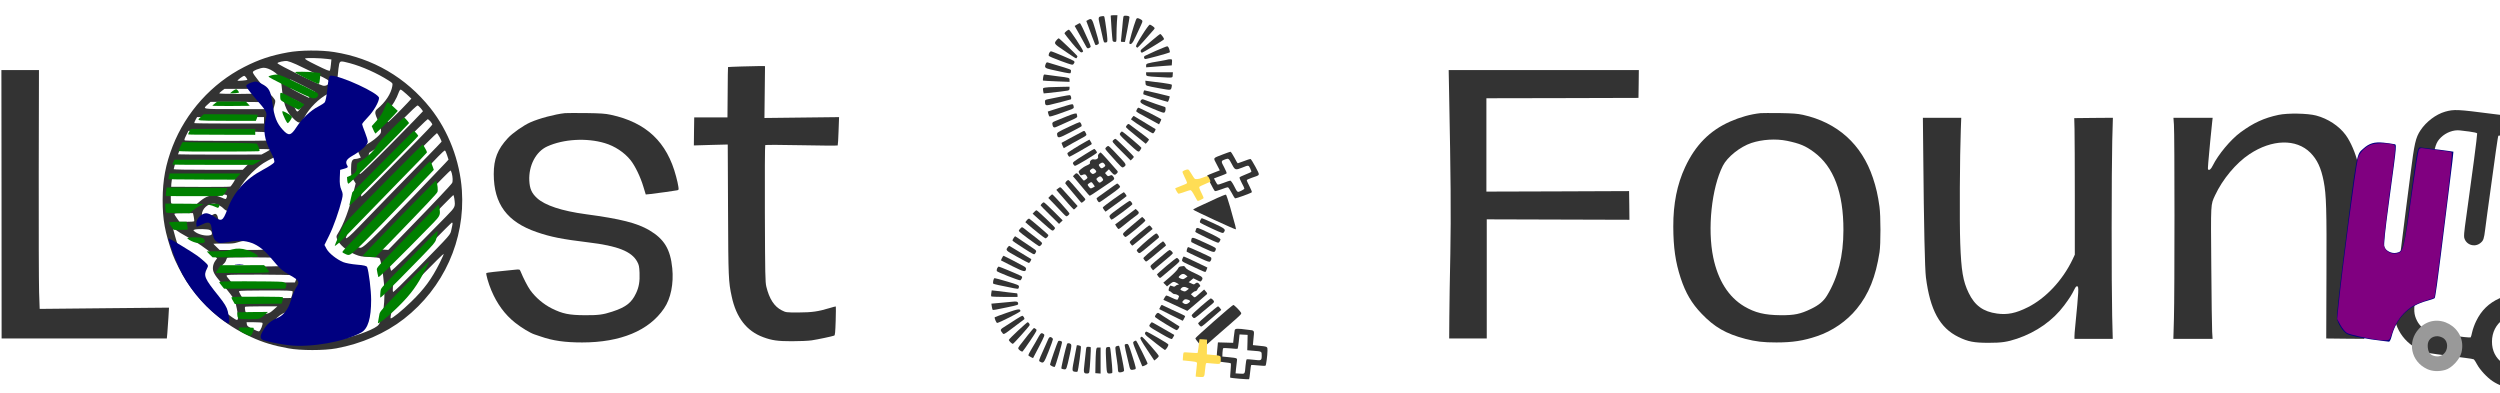 <svg xmlns="http://www.w3.org/2000/svg" xml:space="preserve" id="svg1" version="1.1" viewBox="1.78 113.927 207.627 32.67" style="max-height: 500px" width="207.627" height="32.67"><defs id="defs1"/><g id="layer1"><path transform="scale(0.265)" id="path130" d="" style="fill: rgb(0, 128, 0); stroke-width: 0.125; --darkreader-inline-fill: #72ff72;" data-darkreader-inline-fill=""/><g id="g100" stroke="none" fill="#333333" transform="matrix(0.006,0,0,-0.006,1.566,146.448)" data-darkreader-inline-fill="" data-darkreader-inline-stroke="" style="--darkreader-inline-fill: #333333; --darkreader-inline-stroke: none;"><path id="path1" d="m 35416,5613 c -16,-125 -32,-248 -61,-483 -23,-182 -44,-350 -61,-482 -8,-68 -22,-172 -29,-233 -8,-60 -21,-166 -30,-235 -9,-69 -23,-172 -30,-230 -8,-58 -15,-117 -15,-131 0,-14 -6,-32 -12,-41 -13,-16 -28,-15 -258,17 -19,2 -89,11 -155,20 -66,8 -174,22 -240,30 -470,61 -521,64 -645,29 -126,-36 -262,-139 -340,-257 -68,-104 -85,-176 -140,-615 -28,-218 -58,-449 -66,-512 -8,-63 -23,-185 -34,-270 -10,-85 -26,-207 -34,-270 -72,-554 -96,-756 -96,-820 1,-275 178,-507 450,-589 31,-10 175,-29 541,-75 59,-7 112,-16 117,-20 6,-4 26,-35 44,-69 40,-75 140,-183 216,-233 162,-108 382,-137 569,-74 209,69 371,244 428,460 27,102 23,255 -9,355 -48,152 -159,293 -291,370 -36,21 -65,41 -65,46 0,4 4,41 10,81 5,40 16,129 25,198 9,69 22,175 30,235 8,61 21,162 29,225 9,63 22,169 31,235 14,109 44,354 80,650 8,61 28,218 45,350 17,132 35,276 40,320 17,143 38,317 60,475 11,85 31,252 45,370 14,118 29,249 35,290 9,71 21,171 55,438 32,259 45,361 56,445 6,48 10,90 8,92 -6,5 -228,35 -260,35 -26,0 -26,-1 -43,-127 z M 34217,3599 c 57,-7 104,-18 107,-25 2,-6 -18,-173 -44,-370 -27,-197 -56,-413 -65,-479 -19,-137 -37,-268 -60,-438 -10,-65 -14,-133 -11,-152 20,-103 146,-146 227,-77 40,33 48,56 64,187 8,61 21,160 29,220 120,880 147,1070 154,1076 4,4 34,3 67,-1 33,-4 137,-17 230,-29 94,-12 183,-24 198,-27 l 29,-6 -7,-71 c -3,-40 -13,-119 -21,-177 -7,-58 -23,-179 -34,-270 -11,-91 -36,-289 -56,-440 -19,-151 -39,-309 -44,-350 -8,-71 -41,-353 -59,-505 -5,-38 -14,-117 -21,-175 -6,-58 -15,-112 -19,-120 -5,-8 -23,-18 -42,-21 -122,-25 -150,-33 -204,-57 -149,-67 -254,-169 -325,-317 -22,-44 -46,-111 -54,-148 -8,-38 -18,-73 -22,-77 -12,-11 -519,56 -572,76 -72,27 -137,86 -172,157 -42,86 -46,142 -21,327 11,85 41,317 66,515 25,198 52,410 60,470 70,543 89,696 111,870 29,227 48,286 117,353 71,69 174,107 262,97 17,-2 76,-9 132,-16 z m 806,-2556 c 50,-16 123,-65 163,-111 12,-15 35,-52 51,-82 25,-49 28,-65 28,-155 0,-93 -2,-105 -32,-166 -63,-127 -176,-201 -318,-207 -97,-4 -159,15 -238,72 -97,70 -148,172 -148,296 -1,263 238,434 494,353 z"/><path id="path2" d="m 34841,813 c -132,-69 -84,-263 66,-263 37,0 50,6 84,38 33,31 42,46 46,83 13,114 -98,194 -196,142 z"/><path id="path3" d="m 15410,5202 c 0,-40 22,-331 26,-344 3,-11 15,-18 30,-18 24,0 24,1 24,93 0,52 3,135 6,185 l 7,92 h -47 c -25,0 -46,-3 -46,-8 z"/><path id="path4" d="m 15585,5185 c -3,-11 -9,-76 -15,-145 -6,-69 -13,-142 -16,-162 -6,-37 -5,-38 24,-38 h 29 l 32,163 c 17,89 31,169 31,178 0,12 -11,18 -40,21 -34,3 -41,0 -45,-17 z"/><path id="path5" d="m 15272,5193 c -32,-6 -35,-22 -19,-89 8,-33 25,-108 38,-167 22,-105 24,-108 48,-105 24,3 26,6 24,53 -1,44 -26,228 -39,293 -4,22 -9,23 -52,15 z"/><path id="path6" d="m 15760,5148 c -33,-83 -100,-322 -92,-330 23,-23 45,1 93,107 28,61 59,128 70,151 25,53 24,61 -11,79 -39,20 -49,19 -60,-7 z"/><path id="path7" d="m 15098,5145 -26,-15 40,-107 c 35,-97 49,-133 79,-210 8,-20 11,-22 34,-11 31,14 31,10 -29,213 -44,148 -50,156 -98,130 z"/><path id="path8" d="m 14943,5080 -32,-19 72,-128 c 40,-71 78,-141 86,-156 16,-30 23,-32 51,-17 18,10 18,14 -14,88 -65,148 -115,252 -123,252 -4,0 -22,-9 -40,-20 z"/><path id="path9" d="m 15843,4932 c -69,-110 -89,-149 -81,-159 6,-7 14,-13 18,-13 6,0 137,145 229,253 14,17 13,20 -14,42 -17,13 -37,24 -45,24 -8,0 -56,-65 -107,-147 z"/><path id="path10" d="m 14796,4989 c -14,-11 -26,-25 -26,-30 0,-5 48,-67 106,-137 74,-88 113,-127 128,-127 11,0 22,7 24,16 3,16 -183,299 -197,299 -5,0 -20,-9 -35,-21 z"/><path id="path11" d="m 15984,4862 c -55,-48 -115,-98 -133,-112 -23,-18 -30,-30 -26,-42 4,-10 12,-18 17,-18 10,0 254,147 292,175 19,14 18,15 -5,50 -13,19 -28,35 -34,34 -5,0 -55,-39 -111,-87 z"/><path id="path12" d="m 14668,4873 c -48,-55 -48,-55 85,-145 185,-126 178,-122 188,-107 5,8 9,17 9,20 0,9 -250,249 -259,249 -5,0 -15,-8 -23,-17 z"/><path id="path13" d="m 16035,4717 c -77,-34 -146,-66 -152,-70 -18,-11 -16,-36 3,-44 12,-4 327,81 343,94 2,1 -2,21 -9,43 -8,25 -19,40 -29,39 -9,0 -79,-29 -156,-62 z"/><path id="path14" d="m 4020,4695 c -232,-42 -401,-98 -604,-202 -449,-229 -807,-626 -991,-1098 -97,-251 -137,-465 -138,-740 -1,-277 32,-453 138,-755 32,-89 126,-274 188,-368 232,-353 525,-606 902,-778 160,-74 305,-118 515,-156 165,-31 495,-31 660,0 349,64 681,209 938,409 549,428 848,1092 801,1778 -28,410 -186,822 -435,1137 -338,425 -799,694 -1334,778 -182,29 -469,27 -640,-5 z m 549,-91 54,-7 -7,-70 c -3,-38 -10,-76 -14,-83 -6,-11 -46,5 -182,72 -132,65 -171,88 -160,95 16,10 211,6 309,-7 z m -433,-75 c 49,-23 171,-81 272,-130 165,-80 182,-90 182,-113 0,-35 -40,-60 -83,-52 -55,10 -629,293 -631,311 -1,14 92,35 135,30 19,-3 76,-23 125,-46 z m 744,16 c 168,-45 380,-140 536,-240 56,-36 56,-36 50,-77 -17,-104 -96,-224 -208,-316 -30,-24 -35,-53 -17,-99 22,-54 28,-68 48,-117 12,-27 21,-66 21,-86 0,-33 -7,-44 -55,-88 -52,-47 -117,-90 -209,-137 -58,-30 -65,-46 -38,-100 l 22,-46 -26,-9 c -14,-6 -36,-10 -48,-10 -47,0 -61,-33 -61,-139 0,-92 2,-101 32,-149 l 32,-51 -24,-95 c -66,-268 -142,-471 -226,-604 -18,-27 -19,-37 -10,-64 27,-78 134,-171 254,-220 63,-26 88,-31 199,-35 75,-4 132,-10 137,-17 17,-20 50,-209 61,-348 21,-242 -9,-474 -73,-572 -34,-52 -268,-145 -487,-194 -317,-70 -596,-65 -940,20 -117,28 -109,23 -98,71 26,116 135,243 234,272 94,27 165,108 198,227 9,32 23,84 32,115 9,32 29,74 44,93 42,54 49,72 39,92 -5,9 -54,40 -109,69 -120,61 -180,113 -272,236 -83,110 -149,170 -232,211 -110,53 -246,66 -376,36 -119,-28 -152,-28 -183,-4 -42,33 -59,75 -64,164 -6,85 -22,126 -51,126 -9,0 -42,-16 -72,-35 -78,-50 -110,-44 -110,22 0,83 81,157 169,154 38,-1 104,-36 140,-75 26,-28 71,-35 89,-13 5,6 20,46 33,87 57,189 157,341 318,483 74,65 113,90 256,162 146,74 148,79 82,187 -81,135 -101,197 -105,330 -3,100 0,128 18,183 13,40 19,73 14,87 -4,13 -46,64 -95,115 -88,93 -200,233 -212,266 -6,15 4,23 50,44 32,13 76,25 98,25 73,1 197,-77 228,-145 8,-17 18,-66 21,-107 21,-236 57,-340 150,-438 53,-56 87,-76 115,-67 9,2 34,40 56,82 59,114 199,253 315,312 132,66 124,53 140,250 6,68 15,141 20,163 13,47 20,47 150,13 z M 3444,4345 c 9,-13 16,-26 16,-29 0,-7 -130,-19 -136,-13 -7,7 75,67 91,67 7,0 20,-11 29,-25 z m 780,-106 c 88,-44 165,-84 169,-88 5,-5 -12,-26 -38,-46 l -46,-38 -117,58 c -64,33 -125,66 -134,74 -25,20 -25,121 0,121 2,0 77,-36 166,-81 z m -642,-76 c 15,-15 28,-30 28,-35 0,-4 -121,-8 -270,-8 -148,0 -270,3 -270,8 1,4 17,19 37,35 l 36,27 h 206 205 z m 2081,-46 67,-62 -50,-55 c -93,-100 -264,-270 -273,-270 -4,0 -19,24 -32,54 l -24,54 51,53 c 72,76 118,152 158,262 5,15 15,27 22,27 7,0 43,-28 81,-63 z m -1509,-97 c 71,-38 75,-48 37,-104 -25,-36 -36,-45 -46,-36 -17,14 -64,114 -72,152 -6,33 -1,32 81,-12 z m -429,-19 c 3,-5 -2,-28 -11,-50 l -16,-41 h -414 c -460,0 -447,-2 -374,64 l 40,36 h 384 c 228,0 387,-4 391,-9 z m 2134,-78 c 17,-21 31,-40 31,-43 0,-4 -193,-201 -428,-440 -274,-277 -433,-431 -442,-428 -10,3 -16,21 -18,51 l -3,46 51,22 c 69,29 90,59 90,123 0,50 1,52 43,75 59,33 160,116 194,160 16,20 42,58 57,84 29,52 361,387 382,387 7,0 26,-17 43,-37 z M 3690,3755 v -45 h -478 c -263,0 -482,3 -485,6 -4,4 3,24 15,45 l 22,39 h 463 463 z m 2304,-16 c 14,-17 26,-36 26,-42 0,-6 -93,-106 -208,-222 -114,-115 -322,-327 -462,-470 -267,-272 -307,-311 -316,-302 -3,3 5,46 18,97 l 22,91 434,440 c 239,241 440,439 447,439 7,0 25,-14 39,-31 z M 3713,3590 c 4,-3 16,-29 27,-57 17,-45 17,-52 4,-57 -20,-8 -1128,-8 -1148,0 -13,5 -10,16 16,69 l 32,64 530,-6 c 292,-3 535,-9 539,-13 z m 2409,-70 c 16,-29 27,-57 26,-61 -2,-4 -84,-90 -183,-191 -208,-211 -798,-817 -966,-992 -116,-120 -165,-163 -176,-152 -3,3 17,54 44,113 28,60 56,126 63,147 7,22 39,68 73,105 150,163 1071,1091 1080,1088 5,-1 23,-27 39,-57 z M 3773,3353 c 4,-3 -21,-21 -56,-39 l -62,-33 -577,-1 c -318,0 -578,2 -578,4 0,2 7,20 15,40 l 15,36 h 618 c 340,0 622,-3 625,-7 z m 2451,-81 20,-61 -49,-53 c -115,-124 -744,-777 -900,-934 -183,-184 -242,-234 -273,-234 -21,0 -82,29 -93,43 -6,9 112,133 586,617 355,362 497,509 585,603 46,48 88,86 94,84 6,-2 19,-31 30,-65 z m -2784,-157 -44,-45 h -478 c -263,0 -478,3 -478,8 0,4 5,24 11,45 l 10,37 h 512 511 z m 2849,-92 c 14,-53 16,-115 5,-135 -13,-24 -255,-280 -596,-630 l -288,-297 -93,6 c -50,3 -94,7 -96,9 -7,6 104,122 718,752 178,182 327,332 332,332 4,0 13,-17 18,-37 z m -3002,-71 c 9,-5 3,-21 -20,-57 -17,-28 -36,-53 -42,-57 -5,-4 -192,-7 -415,-5 l -405,2 2,40 c 2,22 5,50 8,63 l 5,22 h 428 c 235,0 432,-4 439,-8 z m -333,-230 c 3,-5 -15,-13 -39,-20 -25,-7 -68,-32 -104,-62 l -60,-50 h -160 c -88,0 -166,3 -175,6 -12,5 -16,21 -16,70 v 64 h 274 c 151,0 277,-4 280,-8 z m 222,-6 c 3,-8 1,-24 -5,-35 -11,-21 -11,-21 -67,4 -31,14 -68,25 -83,25 -20,0 -23,2 -11,10 25,16 160,13 166,-4 z m 3148,-42 c 16,-120 18,-115 -116,-253 -466,-477 -753,-760 -759,-749 -4,7 -12,39 -18,72 -10,56 -10,60 15,90 46,55 856,886 864,886 4,0 10,-21 14,-46 z M 2718,2418 c 5,-29 8,-56 5,-60 -2,-5 -49,-8 -103,-8 h -100 l -35,48 c -19,26 -35,53 -35,60 0,9 32,12 129,12 h 128 z m 3582,-92 c 0,-8 -7,-45 -16,-83 -18,-78 15,-41 -483,-550 -189,-193 -319,-319 -324,-314 -5,5 -6,38 -3,73 7,62 9,65 78,138 213,223 731,750 739,750 5,0 9,-6 9,-14 z m -3821,-95 c 20,-16 86,-56 147,-89 126,-68 274,-169 357,-245 l 58,-52 -27,-37 c -17,-24 -28,-55 -31,-85 -5,-61 17,-103 117,-220 105,-122 168,-207 185,-245 18,-45 45,-179 45,-228 0,-51 -11,-51 -85,1 -204,143 -389,332 -526,539 -103,155 -212,399 -259,577 -12,43 -23,86 -26,96 -7,24 3,21 45,-12 z m 461,6 c 16,-8 26,-23 28,-39 3,-22 -2,-29 -23,-34 -62,-16 -169,11 -218,54 -18,16 -18,17 0,23 31,13 186,10 213,-4 z m 585,-158 c 55,-10 148,-51 188,-82 43,-35 24,-37 -310,-37 h -328 l -42,41 c -24,22 -43,42 -43,45 0,2 62,3 138,2 104,-1 149,2 187,15 88,28 127,31 210,16 z m 2597,-298 c -112,-223 -213,-361 -393,-536 -128,-125 -274,-243 -286,-231 -3,3 -1,29 5,57 7,28 12,61 12,74 0,15 19,46 46,77 120,136 664,691 671,684 3,-3 -22,-59 -55,-125 z m -2252,19 c 26,-30 46,-58 43,-62 -5,-9 -797,-11 -806,-2 -3,3 7,17 22,30 16,13 32,36 36,51 3,15 12,31 18,36 7,4 153,6 325,5 l 314,-3 z m 211,-190 c 52,-15 65,-32 49,-70 l -12,-30 h -439 -438 l -35,44 c -41,49 -42,53 -18,59 36,10 858,7 893,-3 z m 5,-223 c 2,-7 -1,-31 -8,-53 l -13,-39 -335,-2 -335,-3 -28,46 c -15,25 -25,50 -22,55 4,5 159,9 371,9 292,0 366,-3 370,-13 z m -266,-256 c -63,-56 -82,-61 -225,-60 -146,2 -158,6 -166,54 -4,22 -5,43 -2,48 2,4 104,7 226,7 h 222 z M 3667,952 c 15,-10 -26,-116 -47,-119 -8,-2 -49,14 -90,35 -63,31 -75,41 -78,65 l -3,27 h 103 c 57,0 108,-4 115,-8 z"/><path id="path15" d="m 14558,4686 c -6,-14 -8,-31 -6,-38 3,-7 79,-40 168,-72 156,-57 163,-59 176,-41 17,23 17,30 2,43 -19,14 -297,132 -314,132 -8,0 -19,-11 -26,-24 z"/><path id="path16" d="m 16199,4596 c -2,-2 -49,-11 -104,-21 -188,-31 -195,-34 -195,-62 v -25 l 88,7 c 48,4 128,11 177,14 l 90,6 3,43 c 3,40 2,42 -26,42 -16,0 -31,-2 -33,-4 z"/><path id="path17" d="m 14510,4534 c -19,-48 -10,-57 70,-76 162,-38 263,-57 271,-52 5,3 9,16 9,29 0,25 16,19 -240,96 -36,11 -73,22 -82,25 -13,4 -21,-3 -28,-22 z"/><path id="path18" d="m 10300,4500 c -102,-3 -186,-7 -187,-8 -2,-1 -4,-158 -5,-349 l -3,-348 h -230 -230 l -3,-194 -2,-194 234,7 235,6 4,-902 c 4,-942 6,-997 51,-1203 62,-291 207,-478 436,-562 121,-45 203,-56 395,-56 105,0 228,5 275,12 80,12 281,54 313,66 11,5 15,44 20,203 3,108 4,198 2,200 -2,2 -41,-8 -86,-22 -159,-48 -242,-60 -429,-61 -175,0 -175,0 -234,30 -103,52 -172,158 -213,328 -15,65 -17,160 -20,1011 -2,517 0,943 5,948 4,4 230,4 502,-2 271,-6 497,-7 501,-3 3,5 9,94 12,200 l 7,192 -517,-6 -516,-6 4,359 4,359 -70,1 c -38,0 -153,-3 -255,-6 z"/><path id="path19" d="M 57,2593 58,735 h 1144 1143 l 7,75 c 4,41 11,137 15,213 l 8,139 -845,-8 c -465,-5 -867,-8 -895,-9 h -50 l -8,230 c -4,127 -6,870 -5,1653 l 3,1422 H 315 55 Z"/><path id="path20" d="m 20094,4133 c 23,-1178 27,-1665 17,-2223 -7,-322 -13,-718 -14,-880 l -2,-295 h 260 260 v 825 824 l 988,-3 987,-3 -2,198 -3,199 -987,-4 -988,-3 v 646 646 l 1053,2 1052,3 3,193 2,192 h -1316 -1316 z"/><path id="path21" d="m 15900,4395 c 0,-30 6,-32 170,-41 214,-12 195,-15 198,29 l 3,37 h -185 -186 z"/><path id="path22" d="m 14475,4350 c -4,-23 -5,-43 -3,-45 2,-2 86,-7 186,-11 l 182,-7 v 26 c 0,31 2,31 -170,52 -69,9 -139,18 -156,21 -31,6 -32,4 -39,-36 z"/><path id="path23" d="m 15892,4269 c 3,-38 -6,-34 203,-73 146,-26 147,-26 157,13 5,18 6,37 1,41 -7,7 -172,31 -316,47 l -48,6 z"/><path id="path24" d="m 14555,4213 c -38,-2 -74,-8 -79,-13 -4,-4 -5,-23 -1,-40 l 7,-33 62,6 c 114,12 241,27 269,33 20,4 27,11 27,30 v 24 l -107,-2 c -60,-1 -139,-4 -178,-5 z"/><path id="path25" d="m 15864,4145 c -4,-14 -4,-28 -1,-31 5,-5 326,-104 338,-104 6,0 30,72 25,77 -2,3 -342,83 -351,83 -3,0 -7,-11 -11,-25 z"/><path id="path26" d="m 14720,4083 c -63,-13 -139,-28 -167,-34 -48,-9 -53,-13 -53,-37 0,-48 12,-56 66,-43 56,12 273,69 290,75 14,5 6,53 -10,58 -6,3 -63,-6 -126,-19 z"/><path id="path27" d="m 15831,4036 c -28,-33 -8,-49 154,-117 145,-61 161,-66 173,-52 15,21 16,73 1,73 -8,0 -232,78 -300,105 -9,3 -21,-1 -28,-9 z"/><path id="path28" d="m 14785,3954 c -44,-13 -117,-36 -163,-51 l -83,-27 7,-30 c 4,-17 11,-34 17,-38 6,-3 54,9 106,28 53,20 123,45 156,56 74,25 79,30 71,62 -8,31 -10,31 -111,0 z"/><path id="path29" d="m 15771,3903 c -14,-30 -21,-24 99,-89 41,-22 105,-57 142,-78 l 67,-37 15,30 c 9,16 16,34 16,39 0,9 -302,162 -319,162 -4,0 -13,-12 -20,-27 z"/><path id="path30" d="m 7855,3854 c -138,-15 -357,-73 -480,-128 -94,-42 -247,-149 -310,-218 -142,-153 -195,-288 -195,-498 1,-414 185,-662 596,-803 190,-66 351,-98 714,-142 405,-48 598,-125 675,-266 25,-46 29,-66 33,-154 5,-120 -8,-198 -48,-283 -62,-133 -141,-194 -331,-256 -127,-42 -194,-50 -379,-49 -216,1 -308,20 -455,93 -115,57 -226,151 -300,254 -38,54 -94,163 -134,260 -12,28 -13,29 -74,23 -260,-25 -393,-40 -399,-46 -10,-9 28,-145 69,-241 78,-186 188,-335 328,-446 85,-68 212,-145 270,-163 17,-6 55,-19 86,-29 165,-58 333,-82 572,-82 533,0 927,164 1135,472 93,136 134,342 113,555 -26,264 -112,405 -319,527 -170,99 -393,156 -877,221 -333,45 -566,122 -676,223 -74,68 -101,129 -107,242 -10,208 91,402 248,473 226,103 547,121 797,46 138,-41 270,-128 356,-235 62,-77 137,-231 178,-368 l 33,-108 61,6 c 79,9 344,45 374,52 22,5 23,8 16,52 -3,26 -17,88 -31,139 -125,477 -412,748 -903,854 -79,17 -140,21 -346,24 -137,1 -268,1 -290,-1 z"/><path id="path31" d="m 24405,3854 c -139,-15 -279,-54 -420,-116 -283,-125 -482,-326 -624,-631 -111,-238 -165,-506 -164,-823 1,-291 30,-492 102,-712 68,-207 153,-352 291,-495 177,-185 335,-276 603,-347 146,-38 248,-50 432,-50 222,0 373,23 562,87 210,70 410,207 549,378 167,204 263,443 316,785 17,111 17,503 -1,630 -21,154 -47,269 -91,399 -155,464 -491,766 -970,872 -77,16 -138,21 -320,24 -124,1 -243,1 -265,-1 z m 366,-383 c 179,-38 255,-69 374,-157 272,-201 408,-561 407,-1079 0,-357 -74,-653 -226,-904 -49,-81 -113,-134 -221,-186 -148,-72 -232,-89 -420,-88 -224,2 -356,34 -507,123 -216,129 -362,360 -428,677 -82,393 -23,960 133,1268 61,122 239,264 395,316 151,50 340,61 493,30 z"/><path id="path32" d="m 14800,3809 c -52,-22 -119,-49 -147,-60 -53,-21 -57,-26 -47,-66 8,-30 24,-34 64,-14 19,9 90,41 158,71 109,47 123,56 118,74 -3,12 -6,24 -6,29 0,16 -49,4 -140,-34 z"/><path id="path33" d="m 31575,3830 c -202,-43 -349,-111 -527,-242 -136,-100 -309,-308 -384,-460 -25,-51 -48,-70 -65,-53 -3,2 -1,44 3,92 9,111 46,501 55,571 l 6,52 h -272 -271 l 7,-97 c 10,-132 10,-2327 0,-2680 l -8,-283 h 272 271 l -6,97 c -3,54 -9,464 -12,910 -7,890 -10,845 53,981 103,221 289,445 475,568 313,208 648,216 844,20 94,-95 148,-210 184,-396 36,-187 42,-383 38,-1300 l -3,-875 263,-3 264,-2 -6,297 c -3,164 -8,582 -11,928 -7,779 -19,978 -69,1196 -35,149 -102,305 -172,401 -92,125 -246,226 -409,269 -118,31 -394,36 -520,9 z"/><path id="path34" d="m 15707,3793 c -11,-13 -17,-26 -15,-27 64,-51 293,-196 304,-192 14,5 41,53 33,60 -3,3 -283,172 -299,181 -3,2 -13,-8 -23,-22 z"/><path id="path35" d="m 26657,3283 c 9,-1005 22,-1583 37,-1703 58,-453 192,-698 450,-824 132,-65 216,-81 416,-81 182,0 256,11 395,57 269,91 497,252 653,461 76,103 103,145 139,218 17,36 29,49 41,47 24,-5 22,-51 -28,-561 -6,-54 -10,-113 -10,-132 v -35 h 265 265 l -8,318 c -10,427 -9,2019 1,2420 l 9,322 -268,-2 -267,-3 4,-150 c 2,-82 4,-508 4,-945 v -795 l -33,-70 c -138,-287 -370,-534 -618,-658 -165,-83 -283,-107 -426,-87 -191,26 -308,111 -392,285 -79,163 -103,306 -117,690 -11,293 -6,1223 8,1573 l 6,162 h -266 -265 z"/><path id="path36" d="m 14840,3669 c -170,-80 -176,-84 -172,-111 7,-56 20,-54 178,28 82,42 153,80 158,85 12,11 -9,59 -26,58 -7,0 -69,-27 -138,-60 z"/><path id="path37" d="m 15637,3692 c -10,-10 -17,-24 -17,-30 0,-6 62,-61 138,-121 l 137,-111 23,26 c 12,14 22,29 22,33 0,7 -106,88 -276,213 -6,5 -18,0 -27,-10 z"/><path id="path38" d="m 14995,3586 c -22,-12 -89,-48 -150,-80 -60,-32 -112,-60 -114,-62 -3,-2 3,-20 12,-40 l 17,-35 48,27 c 26,15 61,35 77,44 17,10 62,35 100,55 99,53 97,52 79,86 -17,34 -18,34 -69,5 z"/><path id="path39" d="m 15541,3578 c -13,-21 -8,-27 100,-129 63,-59 124,-113 137,-120 20,-11 25,-10 40,12 9,13 17,27 17,32 0,11 -256,227 -269,227 -6,0 -17,-10 -25,-22 z"/><path id="path40" d="m 15445,3480 c -19,-21 -18,-22 111,-151 l 130,-130 22,21 c 12,11 22,24 22,29 0,11 -238,245 -253,249 -7,1 -22,-7 -32,-18 z"/><path id="path41" d="m 15070,3463 c -122,-68 -260,-155 -260,-164 0,-16 20,-49 29,-49 7,0 233,127 300,169 12,7 11,13 -5,39 l -19,30 z"/><path id="path42" d="m 15345,3380 c -17,-19 -16,-21 48,-92 168,-188 174,-194 193,-182 44,26 41,39 -27,111 -36,37 -89,94 -119,126 -29,31 -58,57 -65,57 -7,0 -20,-9 -30,-20 z"/><path id="path43" d="m 15060,3287 c -175,-109 -182,-115 -169,-138 6,-11 16,-22 23,-25 13,-5 306,171 306,184 0,12 -30,52 -38,51 -4,0 -59,-33 -122,-72 z"/><path id="path44" d="m 16965,3284 c -148,-58 -138,-42 -88,-139 l 43,-83 -85,-33 c -47,-17 -88,-36 -91,-41 -5,-7 87,-191 107,-212 4,-5 42,5 89,23 45,18 87,31 94,28 7,-3 29,-37 50,-76 20,-38 41,-73 46,-76 9,-6 219,70 233,84 4,4 -11,42 -33,84 -23,42 -39,80 -36,85 3,5 34,19 68,31 123,43 117,25 52,151 -32,60 -63,110 -70,110 -7,0 -48,-13 -91,-30 -42,-16 -81,-30 -84,-30 -4,0 -26,36 -48,80 -23,44 -47,80 -54,80 -7,-1 -52,-17 -102,-36 z m 125,-142 c 40,-77 48,-79 140,-42 90,36 87,36 110,-9 11,-23 19,-45 16,-49 -3,-5 -39,-21 -82,-38 -42,-16 -79,-34 -81,-40 -2,-7 12,-41 31,-77 20,-36 36,-70 36,-77 0,-6 -21,-20 -46,-32 -53,-23 -47,-28 -100,75 -19,37 -41,67 -49,67 -8,0 -49,-14 -90,-30 -42,-17 -81,-28 -86,-24 -5,3 -18,23 -29,45 l -21,39 28,11 c 16,6 53,20 83,31 30,11 59,24 64,28 4,5 -11,43 -34,85 -46,84 -45,89 16,110 46,16 47,15 94,-73 z"/><path id="path45" d="m 15246,3291 c -11,-12 -15,-27 -11,-40 7,-24 -26,-45 -60,-37 -26,7 -61,-25 -52,-48 4,-10 -9,-20 -42,-35 -27,-11 -65,-35 -84,-52 -35,-31 -36,-32 -21,-61 11,-22 20,-28 32,-23 42,18 51,16 68,-10 17,-27 17,-27 -7,-46 -13,-10 -27,-19 -31,-19 -3,0 -21,19 -40,43 -52,66 -59,70 -87,42 l -24,-24 54,-63 c 30,-35 81,-96 113,-135 32,-40 62,-73 66,-73 4,0 61,36 126,81 66,44 140,95 166,112 53,35 56,45 30,77 -15,19 -21,20 -44,9 -25,-11 -29,-9 -47,12 l -20,24 27,26 27,26 33,-39 c 38,-43 51,-46 77,-18 16,18 16,22 4,38 -76,90 -222,252 -228,252 -4,0 -16,-9 -25,-19 z m 79,-143 c 14,-21 14,-24 -7,-40 -31,-24 -43,-22 -62,7 -15,23 -15,25 6,40 30,21 44,19 63,-7 z m -133,-75 c 25,-22 23,-37 -7,-53 -22,-12 -27,-11 -45,5 -25,22 -25,34 -2,51 23,18 32,17 54,-3 z m 102,-118 c 16,-25 16,-27 -6,-45 -30,-25 -39,-24 -62,7 -19,26 -19,26 3,45 31,24 46,23 65,-7 z m -124,-86 c 12,-16 21,-31 19,-32 -2,-2 -16,-9 -31,-16 -25,-13 -29,-12 -47,10 -26,31 -26,35 1,53 30,21 33,21 58,-15 z"/><path id="path46" d="m 14796,2911 c -10,-11 -16,-24 -15,-30 2,-5 49,-62 104,-127 55,-64 105,-124 111,-132 9,-12 15,-10 40,11 27,23 28,26 13,44 -163,191 -214,248 -224,251 -6,1 -19,-6 -29,-17 z"/><path id="path47" d="m 15450,2847 c -25,-18 -85,-62 -135,-97 -49,-35 -94,-66 -98,-71 -10,-8 20,-59 34,-59 8,0 62,37 222,153 37,27 67,55 67,61 0,12 -31,46 -41,46 -2,0 -24,-15 -49,-33 z"/><path id="path48" d="m 14681,2811 -24,-19 29,-34 c 91,-108 208,-238 214,-238 4,0 17,11 29,24 l 23,24 -89,99 c -48,54 -101,113 -117,130 -34,38 -34,38 -65,14 z"/><path id="path49" d="m 15442,2659 c -78,-56 -142,-106 -142,-111 0,-5 8,-21 19,-34 l 19,-24 146,106 c 80,58 146,107 146,110 0,9 -32,54 -39,54 -4,0 -71,-46 -149,-101 z"/><path id="path50" d="m 14570,2705 -24,-25 80,-83 c 44,-45 100,-103 124,-130 44,-46 46,-47 68,-31 13,9 22,22 20,30 -3,15 -227,264 -238,264 -3,0 -17,-11 -30,-25 z"/><path id="path51" d="m 16890,2682 c -283,-129 -340,-157 -338,-164 4,-11 581,-278 589,-272 7,4 -2,38 -78,308 -27,93 -53,171 -58,172 -6,2 -57,-18 -115,-44 z"/><path id="path52" d="m 15544,2554 c -161,-117 -161,-117 -144,-149 7,-14 17,-25 22,-25 16,0 288,202 288,214 -1,16 -25,46 -37,46 -6,0 -64,-39 -129,-86 z"/><path id="path53" d="m 14457,2602 c -10,-10 -17,-21 -17,-25 0,-3 57,-62 128,-131 l 127,-125 25,25 25,24 -125,125 c -69,69 -130,125 -136,125 -6,0 -18,-8 -27,-18 z"/><path id="path54" d="m 15613,2420 -142,-107 19,-31 c 11,-18 24,-32 30,-32 6,0 50,33 99,74 49,40 109,88 135,105 52,36 56,49 24,78 l -23,21 z"/><path id="path55" d="m 14351,2486 -22,-24 136,-122 c 132,-117 137,-121 156,-104 10,9 19,22 19,28 0,13 -245,246 -258,246 -5,0 -19,-11 -31,-24 z"/><path id="path56" d="m 15708,2303 c -135,-114 -137,-116 -121,-139 8,-13 21,-24 29,-24 17,0 272,211 273,226 1,6 -9,20 -21,31 l -23,21 z"/><path id="path57" d="m 14250,2373 -22,-28 34,-30 c 70,-62 230,-190 242,-193 16,-4 50,34 41,47 -6,11 -242,213 -262,224 -6,4 -21,-5 -33,-20 z"/><path id="path58" d="m 16651,2373 c -10,-21 -9,-29 1,-38 7,-6 80,-42 162,-80 141,-65 150,-67 162,-50 30,40 19,50 -140,124 -85,39 -158,71 -164,71 -5,0 -14,-12 -21,-27 z"/><path id="path59" d="m 15814,2199 c -162,-137 -149,-122 -129,-153 10,-14 20,-26 24,-26 3,0 31,22 62,48 31,26 93,78 138,115 l 81,68 -17,24 c -10,14 -23,25 -29,25 -6,0 -64,-45 -130,-101 z"/><path id="path60" d="m 14175,2272 c -6,-4 -18,-17 -28,-29 -19,-21 -18,-21 118,-123 76,-56 144,-104 152,-107 14,-5 42,22 43,42 0,6 -33,35 -72,65 -40,30 -95,73 -123,95 -76,62 -80,64 -90,57 z"/><path id="path61" d="m 16590,2245 c -5,-14 -10,-30 -10,-34 0,-4 72,-41 160,-83 160,-76 160,-76 175,-55 8,12 15,27 15,35 0,7 -64,44 -143,81 -187,89 -185,89 -197,56 z"/><path id="path62" d="m 15999,2162 c -83,-63 -229,-195 -229,-206 0,-7 9,-21 20,-31 19,-17 23,-15 137,81 65,55 126,106 137,115 19,16 19,18 3,43 -21,32 -23,32 -68,-2 z"/><path id="path63" d="m 14066,2125 c -9,-13 -16,-28 -16,-34 0,-5 67,-52 150,-104 149,-95 150,-96 165,-74 22,32 19,39 -33,73 -26,17 -90,61 -144,97 -53,37 -98,67 -101,67 -3,0 -12,-11 -21,-25 z"/><path id="path64" d="m 16526,2104 c -4,-15 -3,-30 1,-35 4,-4 76,-39 158,-77 156,-72 165,-74 179,-26 7,22 0,26 -149,94 -177,81 -180,82 -189,44 z"/><path id="path65" d="m 16030,1998 c -195,-166 -175,-144 -156,-173 9,-14 21,-25 27,-25 9,0 91,66 272,220 8,7 -29,60 -41,59 -4,0 -50,-37 -102,-81 z"/><path id="path66" d="m 13992,2007 c -41,-52 -43,-49 122,-141 84,-47 157,-86 163,-86 11,0 39,47 32,54 -3,3 -129,79 -300,182 -4,2 -11,-2 -17,-9 z"/><path id="path67" d="m 16465,1969 c -4,-17 -5,-32 -3,-33 1,-2 28,-15 58,-29 30,-14 99,-46 153,-72 74,-34 102,-43 112,-35 18,15 25,48 11,58 -18,14 -301,142 -313,142 -6,0 -14,-14 -18,-31 z"/><path id="path68" d="m 16150,1904 c -36,-31 -93,-79 -127,-106 -35,-27 -63,-56 -63,-63 0,-7 8,-23 18,-35 l 18,-22 81,68 c 44,38 105,89 136,114 31,25 56,50 57,56 0,13 -32,44 -46,44 -5,0 -38,-25 -74,-56 z"/><path id="path69" d="m 13905,1849 c -9,-17 -15,-32 -13,-34 2,-2 73,-38 158,-80 159,-79 181,-84 188,-39 2,12 -7,25 -25,35 -55,32 -281,149 -286,149 -4,0 -14,-14 -22,-31 z"/><path id="path70" d="m 16403,1840 c -13,-35 -12,-37 78,-79 37,-17 104,-48 150,-70 45,-22 86,-38 90,-35 4,2 12,17 17,33 l 10,28 -160,77 c -88,42 -163,76 -167,76 -3,0 -12,-13 -18,-30 z"/><path id="path71" d="m 16181,1739 c -72,-62 -131,-114 -131,-118 1,-3 10,-17 20,-30 18,-20 22,-22 37,-10 10,8 73,60 140,117 122,103 123,103 107,128 -9,13 -22,24 -29,24 -7,0 -72,-50 -144,-111 z"/><path id="path72" d="m 16383,1733 c -23,-3 -34,-12 -43,-33 -7,-16 -55,-66 -107,-111 l -95,-82 26,-25 25,-26 40,32 c 46,37 54,38 101,12 25,-14 30,-19 16,-20 -11,0 -28,-7 -38,-17 -15,-13 -22,-14 -44,-4 -15,6 -28,10 -29,9 -24,-30 -32,-78 -12,-78 8,0 22,-9 32,-20 10,-11 26,-20 36,-20 28,0 70,-22 64,-34 -3,-6 -8,-19 -11,-28 -8,-24 -17,-23 -91,12 -34,17 -67,30 -73,30 -5,0 -16,-14 -25,-30 l -16,-30 73,-33 c 40,-19 115,-53 165,-77 l 93,-43 47,39 c 42,34 185,157 221,189 11,10 9,17 -11,40 l -24,28 -44,-39 c -93,-82 -83,-78 -113,-51 l -26,24 23,21 c 13,12 31,22 40,22 10,0 22,11 27,24 5,13 17,29 27,35 14,8 16,14 7,27 -20,33 -41,40 -62,21 -19,-17 -21,-17 -56,0 l -37,17 33,27 32,27 50,-25 c 47,-24 50,-24 63,-7 26,35 16,51 -54,84 -133,62 -153,74 -168,97 -9,13 -19,22 -23,21 -4,0 -21,-3 -39,-5 z m 67,-121 23,-19 -30,-21 c -26,-19 -34,-20 -62,-9 -37,14 -39,22 -8,48 28,23 49,24 77,1 z m 19,-176 23,-13 -27,-21 c -21,-17 -31,-19 -52,-11 -42,16 -45,20 -27,40 20,22 49,24 83,5 z m 36,-177 c 7,-7 3,-16 -14,-30 -28,-23 -50,-24 -76,-5 -19,14 -19,14 0,36 15,17 27,20 49,16 17,-4 35,-11 41,-17 z"/><path id="path73" d="m 13838,1706 c -6,-14 -8,-31 -5,-38 4,-13 297,-128 323,-128 6,0 16,11 22,25 10,22 9,26 -16,39 -49,25 -291,126 -302,126 -6,0 -15,-11 -22,-24 z"/><path id="path74" d="m 13784,1535 c -3,-20 -4,-38 -1,-41 3,-3 36,-12 74,-20 222,-47 264,-55 273,-49 5,3 10,16 10,28 0,20 -17,27 -163,70 -89,26 -167,48 -174,47 -7,0 -15,-16 -19,-35 z"/><path id="path75" d="m 13757,1364 c -4,-20 -4,-41 -1,-46 3,-4 86,-8 185,-8 h 179 v 25 c 0,14 -4,25 -8,25 -4,0 -59,6 -122,14 -63,8 -140,17 -171,21 l -56,6 z"/><path id="path76" d="m 16658,1179 c -71,-61 -128,-116 -128,-123 0,-7 9,-21 19,-30 19,-18 24,-15 136,80 64,55 125,105 136,113 10,7 19,19 19,26 0,14 -32,45 -46,45 -5,-1 -66,-51 -136,-111 z"/><path id="path77" d="m 14050,1244 c -14,-2 -85,-8 -159,-15 l -133,-12 6,-40 c 4,-23 9,-43 12,-46 5,-5 59,5 204,36 151,32 152,32 148,56 -3,23 -24,28 -78,21 z"/><path id="path78" d="m 16096,1171 -15,-29 161,-81 c 88,-45 162,-81 164,-81 4,0 34,56 34,64 0,5 -41,25 -195,95 -49,23 -98,46 -107,51 -25,14 -26,13 -42,-19 z"/><path id="path79" d="m 16840,974 c -140,-123 -256,-229 -258,-236 -1,-7 22,-40 51,-73 l 54,-60 159,140 c 87,76 193,169 234,204 136,119 143,127 134,143 -18,31 -95,108 -107,107 -6,0 -127,-101 -267,-225 z"/><path id="path80" d="m 16755,1069 c -71,-61 -132,-116 -134,-121 -4,-11 28,-48 42,-48 10,0 61,42 199,163 l 78,68 -17,24 c -10,14 -22,24 -28,25 -5,0 -68,-50 -140,-111 z"/><path id="path81" d="m 13973,1091 c -89,-31 -164,-59 -168,-62 -8,-9 21,-79 33,-79 25,0 322,151 322,163 0,37 -26,34 -187,-22 z"/><path id="path82" d="m 16034,1064 c -15,-22 -15,-27 -3,-38 27,-25 276,-176 291,-176 14,0 46,46 37,53 -2,2 -60,39 -129,82 -69,43 -132,85 -141,92 -23,19 -37,16 -55,-13 z"/><path id="path83" d="m 14110,1007 c -36,-23 -103,-66 -148,-95 -88,-55 -88,-55 -47,-106 14,-18 21,-15 152,85 75,57 141,107 146,110 11,8 -13,49 -28,48 -5,0 -39,-19 -75,-42 z"/><path id="path84" d="m 14126,843 c -69,-64 -126,-122 -126,-128 0,-14 42,-55 56,-54 10,0 227,242 232,259 4,12 -16,40 -28,40 -5,0 -65,-53 -134,-117 z"/><path id="path85" d="m 15955,934 c -22,-33 -26,-30 154,-134 114,-66 145,-80 152,-69 19,28 31,51 27,54 -2,1 -39,23 -83,48 -44,25 -111,63 -150,86 -38,23 -73,41 -76,41 -4,0 -14,-12 -24,-26 z"/><path id="path86" d="m 14268,788 c -130,-164 -138,-176 -138,-189 1,-18 47,-52 60,-44 5,3 53,71 107,151 92,138 96,145 77,159 -10,8 -22,15 -26,15 -4,0 -40,-42 -80,-92 z"/><path id="path87" d="m 17126,848 c -3,-13 -8,-57 -13,-98 l -8,-75 -105,3 -106,3 -12,-127 c -6,-70 -10,-129 -7,-132 2,-2 46,-9 97,-15 51,-5 96,-12 100,-16 3,-3 2,-48 -3,-100 -5,-52 -7,-96 -6,-97 8,-8 259,-29 263,-22 3,5 9,49 14,99 5,50 11,93 14,96 2,3 46,0 98,-5 51,-6 96,-7 101,-3 9,9 26,140 27,207 0,59 6,56 -133,70 l -69,7 7,76 c 13,140 23,124 -80,137 -145,20 -174,18 -179,-8 z m 177,-169 -3,-107 83,-7 c 119,-9 117,-9 117,-63 0,-73 -3,-75 -108,-62 -50,6 -96,9 -100,6 -5,-3 -12,-43 -16,-88 -10,-119 -6,-114 -77,-110 l -61,4 6,61 c 4,34 9,81 12,104 7,49 12,46 -121,60 l -80,8 2,54 c 2,30 6,58 10,61 5,4 50,3 101,-2 51,-6 96,-8 99,-4 3,3 10,49 16,101 l 10,96 56,-3 56,-3 z"/><path id="path88" d="m 15885,813 c -5,-13 4,-27 32,-51 39,-34 219,-173 240,-185 13,-8 57,58 50,76 -5,13 -287,177 -304,177 -6,0 -14,-8 -18,-17 z"/><path id="path89" d="m 14417,768 c -14,-24 -37,-65 -51,-91 -15,-26 -43,-74 -62,-105 -18,-31 -34,-62 -34,-68 0,-6 15,-17 33,-26 l 32,-15 83,159 c 77,150 82,161 65,174 -29,21 -39,17 -66,-28 z"/><path id="path90" d="m 14564,752 c -6,-4 -13,-14 -17,-22 -3,-8 -35,-80 -71,-160 -65,-145 -65,-145 -43,-157 47,-26 52,-20 116,140 33,85 61,161 61,170 0,19 -31,39 -46,29 z"/><path id="path91" d="m 15822,747 c -9,-10 13,-50 90,-165 l 101,-152 31,24 c 17,13 31,30 31,39 0,16 -221,267 -235,267 -4,0 -12,-6 -18,-13 z"/><path id="path92" d="m 14682,696 c -11,-14 -112,-303 -112,-321 0,-14 57,-41 66,-32 11,11 105,331 100,343 -6,16 -44,24 -54,10 z"/><path id="path93" d="m 15734,696 c -18,-14 -18,-16 3,-73 22,-59 105,-265 109,-271 6,-9 74,24 74,36 0,15 -148,310 -159,317 -5,2 -17,-2 -27,-9 z"/><path id="path94" d="m 14805,658 c -21,-61 -84,-333 -78,-339 5,-4 21,-9 37,-11 34,-3 33,-7 81,210 21,98 24,126 15,137 -15,18 -49,20 -55,3 z"/><path id="path95" d="m 15605,650 c -6,-9 15,-105 66,-312 10,-39 20,-44 67,-32 28,8 29,1 -35,207 -42,132 -49,147 -69,147 -13,0 -26,-5 -29,-10 z"/><path id="path96" d="m 14940,638 c 0,-2 -14,-73 -30,-158 -38,-196 -38,-197 1,-205 17,-4 34,-3 39,1 11,13 54,330 47,349 -5,12 -57,23 -57,13 z"/><path id="path97" d="m 15493,629 c -25,-9 -25,-11 3,-196 8,-51 14,-108 14,-127 0,-19 6,-36 13,-38 23,-8 72,7 72,22 0,41 -61,340 -70,343 -5,3 -20,1 -32,-4 z"/><path id="path98" d="m 15065,553 c -4,-38 -12,-116 -19,-175 -14,-117 -11,-128 36,-128 21,0 29,6 32,23 8,39 24,331 20,339 -3,5 -18,8 -34,8 -28,0 -29,-1 -35,-67 z"/><path id="path99" d="m 15352,611 c -11,-6 -12,-38 -7,-152 9,-208 9,-209 50,-209 18,0 35,5 37,11 2,6 0,52 -4,102 -24,264 -22,252 -43,255 -11,1 -26,-2 -33,-7 z"/><path id="path100" d="m 15206,553 c -3,-32 -6,-112 -7,-178 l -2,-120 37,-3 36,-3 v 180 181 h -29 c -27,0 -29,-2 -35,-57 z"/></g><path transform="scale(0.265)" id="path153" d="m 767.388,545.573 c -5.093,-2.346 -6.359,-8.528 -2.585,-12.623 5.512,-5.98 15.328,-0.474 13.326,7.475 -0.552,2.191 -3.064,4.871 -5.085,5.424 -2.057,0.563 -4.046,0.466 -5.657,-0.276 z m 5.252,-4.796 c 1.338,-1.24 1.34,-3.713 0.004,-4.764 -0.512,-0.403 -1.446,-0.733 -2.074,-0.733 -1.779,0 -3.005,1.174 -3.005,2.877 0,1.706 0.491,2.714 1.526,3.131 1.373,0.553 2.59,0.378 3.549,-0.511 z" style="fill: rgb(153, 153, 153); fill-opacity: 1; stroke-width: 0.354; --darkreader-inline-fill: #a8a095;" data-darkreader-inline-fill=""/><path transform="scale(0.265)" id="path154" d="m 753.776,536.795 c -5.396,-0.606 -10.48,-1.598 -11.539,-2.253 -1.297,-0.802 -2.753,-3.034 -3.115,-4.775 -0.13,-0.628 0.688,-8.302 1.922,-18.031 4.431,-34.916 4.134,-33.264 6.318,-35.237 1.873,-1.692 3.502,-2.173 6.374,-1.881 1.285,0.131 2.714,0.332 3.175,0.446 1.004,0.25 1.131,-1.317 -1.434,17.721 -1.324,9.83 -1.734,13.805 -1.495,14.496 0.433,1.25 2.272,2.171 3.737,1.871 2.163,-0.442 2.256,-0.79 4.364,-16.299 2.368,-17.419 2.246,-16.818 3.373,-16.712 2.047,0.192 10.07,1.23 10.157,1.314 0.053,0.051 -0.472,4.531 -1.166,9.955 -0.694,5.424 -1.962,15.654 -2.818,22.732 -0.856,7.078 -1.701,13.014 -1.878,13.19 -0.176,0.176 -1.258,0.564 -2.404,0.861 -5.751,1.492 -9.671,5.447 -11.126,11.222 -0.226,0.897 -0.591,1.606 -0.811,1.575 -0.22,-0.031 -0.957,-0.119 -1.637,-0.196 z" style="fill: rgb(0, 0, 128); fill-opacity: 1; stroke-width: 0.354; --darkreader-inline-fill: #7faeff;" data-darkreader-inline-fill=""/><path transform="scale(0.265)" id="path155" d="m 97.37,538.122 c -2.516,-0.286 -5.178,-0.792 -7.655,-1.454 -1.665,-0.445 -1.739,-1.305 -0.307,-3.563 1.096,-1.728 2.318,-2.744 4.29,-3.566 1.94,-0.809 3.398,-2.749 4.248,-5.654 0.414,-1.414 1.159,-3.195 1.655,-3.959 1.117,-1.72 0.932,-2.078 -1.932,-3.738 -2.681,-1.554 -3.165,-1.99 -6.145,-5.546 -3.861,-4.607 -7.503,-5.962 -13.212,-4.914 -2.637,0.484 -2.888,0.476 -3.712,-0.113 -0.85,-0.608 -1.155,-1.444 -1.602,-4.384 -0.261,-1.719 -0.92,-1.95 -2.864,-1.006 -0.86,0.418 -1.638,0.759 -1.73,0.759 -0.092,0 -0.167,-0.49 -0.167,-1.088 0,-1.448 1.678,-3.155 3.102,-3.155 0.593,0 1.672,0.462 2.528,1.082 2.25,1.63 2.716,1.38 4.052,-2.179 2.119,-5.646 5.643,-9.576 11.263,-12.56 1.725,-0.916 3.277,-1.93 3.45,-2.253 0.226,-0.422 -0.113,-1.432 -1.201,-3.582 -1.832,-3.62 -2.267,-6.47 -1.493,-9.787 0.581,-2.492 0.714,-2.225 -3.587,-7.182 -1.413,-1.628 -2.525,-3.199 -2.472,-3.491 0.053,-0.292 0.779,-0.747 1.614,-1.011 1.412,-0.448 1.628,-0.423 3.142,0.356 2.412,1.241 2.893,2.109 3.477,6.266 0.589,4.196 1.328,6.09 3.173,8.132 1.889,2.09 2.58,1.962 4.373,-0.809 1.699,-2.627 4.438,-5.215 6.769,-6.397 0.896,-0.454 1.826,-1.063 2.067,-1.353 0.241,-0.29 0.591,-2.013 0.779,-3.828 0.387,-3.749 0.578,-4.538 1.098,-4.538 3.191,0 15.147,5.527 15.138,6.998 -0.007,1.241 -1.723,4.201 -3.481,6.006 -1,1.027 -1.819,2.025 -1.819,2.217 0,0.192 0.398,1.328 0.884,2.525 0.486,1.196 0.884,2.527 0.884,2.957 0,0.966 -1.978,2.8 -4.697,4.356 -2.059,1.178 -2.47,1.967 -1.676,3.222 0.264,0.417 0.06,0.604 -0.978,0.894 l -1.311,0.367 -0.106,2.456 c -0.075,1.732 0.069,2.844 0.488,3.774 0.504,1.117 0.532,1.577 0.183,3.014 -0.873,3.593 -2.622,8.535 -4.018,11.352 l -1.457,2.938 0.664,1.234 c 0.733,1.361 3.164,3.293 5.217,4.146 0.729,0.303 2.669,0.66 4.311,0.793 2.154,0.175 3.043,0.389 3.189,0.769 0.52,1.355 1.249,7.305 1.25,10.203 0.003,5.873 -0.982,9.119 -3.125,10.304 -5.222,2.889 -15.783,4.757 -22.541,3.988 z" style="fill: rgb(0, 0, 128); fill-opacity: 1; stroke-width: 0.354; --darkreader-inline-fill: #7faeff;" data-darkreader-inline-fill=""/><path transform="scale(0.265)" id="path156" d="m 752.185,536.459 c -3.852,-0.526 -9.086,-1.689 -9.944,-2.211 -0.559,-0.34 -1.475,-1.461 -2.036,-2.491 l -1.019,-1.873 0.41,-4.108 c 1.103,-11.046 5.375,-43.466 6.071,-46.077 0.449,-1.682 1.827,-3.31 3.543,-4.186 1.395,-0.712 4.141,-0.9 6.776,-0.465 1.266,0.209 1.326,0.281 1.326,1.59 0,0.754 -0.316,3.637 -0.703,6.406 -1.433,10.267 -2.833,21.677 -2.833,23.084 0,2.232 1.937,3.671 4.257,3.162 1.933,-0.425 2.143,-1.313 4.76,-20.111 0.89,-6.396 1.782,-11.935 1.982,-12.309 0.266,-0.497 0.618,-0.631 1.311,-0.499 0.521,0.099 2.644,0.37 4.716,0.601 2.073,0.231 3.964,0.541 4.204,0.689 0.336,0.208 -0.148,4.967 -2.125,20.9 -1.408,11.347 -2.719,21.538 -2.913,22.647 l -0.353,2.016 -2.352,0.773 c -3.192,1.049 -4.773,1.884 -6.463,3.411 -2.02,1.825 -3.474,4.074 -4.382,6.777 -0.752,2.24 -0.83,2.333 -1.978,2.375 -0.657,0.024 -1.672,-0.022 -2.256,-0.101 z" style="fill: rgb(128, 0, 128); fill-opacity: 1; stroke-width: 0.354; --darkreader-inline-fill: #ff72ff;" data-darkreader-inline-fill=""/><path transform="scale(0.265)" id="path157" d="m 75.123,529.162 c -5.291,-4.187 -9.501,-9.455 -12.277,-15.363 -1.319,-2.807 -3.527,-8.964 -3.298,-9.194 0.125,-0.125 7.465,4.324 9.041,5.48 0.681,0.499 1.746,1.384 2.369,1.966 1.081,1.011 1.108,1.103 0.619,2.049 -1.149,2.221 -0.791,3.064 3.637,8.569 1.833,2.279 2.612,3.569 2.882,4.773 0.546,2.438 0.615,3.695 0.21,3.831 -0.198,0.067 -1.63,-0.883 -3.182,-2.111 z" style="fill: rgb(0, 0, 128); fill-opacity: 1; stroke-width: 0.354; --darkreader-inline-fill: #7faeff;" data-darkreader-inline-fill=""/><path transform="scale(0.265)" id="path158" d="m 80.522,512.75 c 0.632,-0.078 1.666,-0.078 2.298,0 0.632,0.078 0.115,0.143 -1.149,0.143 -1.264,0 -1.781,-0.064 -1.149,-0.143 z" style="fill: rgb(0, 0, 128); fill-opacity: 1; stroke-width: 0.354; --darkreader-inline-fill: #7faeff;" data-darkreader-inline-fill=""/><path transform="scale(0.265)" id="path159" d="m 75.058,514.258 0.779,-1.222 6.823,-0.015 6.823,-0.015 0.834,0.97 c 0.459,0.534 0.76,1.09 0.669,1.237 -0.091,0.147 -3.887,0.267 -8.437,0.267 h -8.271 z" style="fill: rgb(0, 128, 0); fill-opacity: 1; stroke-width: 0.354; --darkreader-inline-fill: #72ff72;" data-darkreader-inline-fill=""/><path transform="scale(0.265)" id="path160" d="m 76.319,519.602 c -0.575,-0.713 -0.881,-1.14 -0.881,-1.232 -0.002,-0.239 1.624,-0.299 8.156,-0.302 5.379,-0.003 10.955,0.085 11.557,0.182 0.51,0.082 1.136,0.394 1.256,0.627 0.135,0.26 0.117,0.442 -0.099,1.001 l -0.192,0.498 h -9.587 -9.587 z" style="fill: rgb(0, 128, 0); fill-opacity: 1; stroke-width: 0.062; --darkreader-inline-fill: #72ff72;" data-darkreader-inline-fill=""/><path transform="scale(0.265)" id="path161" d="m 80.163,524.948 c -0.666,-1.055 -0.995,-1.767 -0.873,-1.889 0.126,-0.126 4.203,-0.196 9.678,-0.167 5.32,0.029 6.261,0.062 6.428,0.229 0.1,0.1 -0.291,1.796 -0.45,1.949 -0.022,0.022 -3.323,0.059 -7.334,0.083 l -7.293,0.043 z" style="fill: rgb(0, 128, 0); fill-opacity: 1; stroke-width: 0.062; --darkreader-inline-fill: #72ff72;" data-darkreader-inline-fill=""/><path transform="scale(0.265)" id="path162" d="m 72.412,509.654 c -0.513,-0.498 -0.915,-0.921 -0.895,-0.942 0.02,-0.02 0.974,-0.035 2.119,-0.032 1.145,0.003 2.522,-0.022 3.059,-0.056 0.984,-0.062 1.081,-0.081 2.867,-0.567 1.361,-0.37 2.953,-0.308 4.464,0.176 1.704,0.545 3.647,1.637 3.517,1.977 -0.019,0.05 -0.171,0.124 -0.336,0.164 -0.378,0.091 -5.369,0.18 -10.27,0.183 l -3.594,0.002 z" style="fill: rgb(0, 128, 0); fill-opacity: 1; stroke-width: 0.062; --darkreader-inline-fill: #72ff72;" data-darkreader-inline-fill=""/><path transform="scale(0.265)" id="path163" d="m 82.254,529.883 c -0.927,-0.142 -1.134,-0.395 -1.148,-1.404 l -0.01,-0.668 1.193,-0.056 c 0.656,-0.031 2.815,-0.061 4.798,-0.066 l 3.605,-0.01 -0.644,0.586 c -0.951,0.866 -1.621,1.339 -2.133,1.506 -0.372,0.122 -0.884,0.153 -2.798,0.171 -1.288,0.012 -2.577,-0.014 -2.864,-0.058 z" style="fill: rgb(0, 128, 0); fill-opacity: 1; stroke-width: 0.088; --darkreader-inline-fill: #72ff72;" data-darkreader-inline-fill=""/><path transform="scale(0.265)" id="path164" d="m 84.266,534.892 c -1.101,-0.454 -2.145,-1.039 -2.428,-1.361 -0.19,-0.216 -0.255,-0.38 -0.255,-0.641 v -0.35 l 1.922,0.007 c 1.057,0.004 2.101,0.034 2.32,0.068 l 0.398,0.061 -0.012,0.396 c -0.023,0.74 -0.724,2.122 -1.075,2.118 -0.083,-8.9e-4 -0.474,-0.135 -0.87,-0.298 z" style="fill: rgb(0, 128, 0); fill-opacity: 1; stroke-width: 0.088; --darkreader-inline-fill: #72ff72;" data-darkreader-inline-fill=""/><path transform="scale(0.265)" id="path165" d="m 67.971,505.931 c -0.825,-0.213 -1.995,-0.781 -2.33,-1.132 l -0.253,-0.265 0.341,-0.098 c 0.947,-0.272 4.094,-0.173 4.634,0.146 0.318,0.188 0.524,0.561 0.524,0.951 0,0.284 -0.036,0.337 -0.307,0.45 -0.445,0.186 -1.792,0.159 -2.61,-0.053 z" style="fill: rgb(0, 128, 0); fill-opacity: 1; stroke-width: 0.088; --darkreader-inline-fill: #72ff72;" data-darkreader-inline-fill=""/><path transform="scale(0.265)" id="path166" d="m 60.591,501.184 c -0.657,-0.888 -0.997,-1.485 -0.9,-1.583 0.099,-0.099 1.894,-0.193 3.822,-0.201 l 1.685,-0.007 0.153,0.818 c 0.084,0.45 0.161,0.995 0.171,1.212 l 0.018,0.394 -0.354,0.065 c -0.194,0.036 -1.179,0.067 -2.188,0.07 l -1.835,0.005 z" style="fill: rgb(0, 128, 0); fill-opacity: 1; stroke-width: 0.088; --darkreader-inline-fill: #72ff72;" data-darkreader-inline-fill=""/><path transform="scale(0.265)" id="path167" d="m 59.954,496.661 c -0.67,-0.032 -1.119,-0.092 -1.187,-0.159 -0.147,-0.147 -0.24,-0.864 -0.247,-1.913 l -0.006,-0.872 5.856,0.037 c 6.129,0.038 6.636,0.071 5.757,0.376 -1.151,0.399 -1.874,0.844 -3.271,2.013 l -0.718,0.601 -2.552,-0.016 c -1.404,-0.009 -3.038,-0.038 -3.631,-0.066 z" style="fill: rgb(0, 128, 0); fill-opacity: 1; stroke-width: 0.088; --darkreader-inline-fill: #72ff72;" data-darkreader-inline-fill=""/><path transform="scale(0.265)" id="path168" d="m 63.207,491.38 -4.543,-0.03 0.058,-0.88 c 0.032,-0.484 0.102,-1.085 0.155,-1.336 l 0.098,-0.456 9.249,0.049 c 5.087,0.027 9.358,0.076 9.492,0.109 0.137,0.034 0.243,0.121 0.243,0.2 0,0.33 -1.208,2.133 -1.503,2.243 -0.219,0.082 -7.629,0.138 -13.249,0.1 z" style="fill: rgb(0, 128, 0); fill-opacity: 1; stroke-width: 0.088; --darkreader-inline-fill: #72ff72;" data-darkreader-inline-fill=""/><path transform="scale(0.265)" id="path169" d="m 62.181,486.131 c -1.507,-0.033 -2.746,-0.065 -2.754,-0.072 -0.007,-0.006 0.09,-0.409 0.216,-0.896 l 0.23,-0.884 h 11.129 11.129 l -0.915,0.967 -0.915,0.967 -7.69,-0.011 c -4.229,-0.006 -8.923,-0.038 -10.43,-0.071 z" style="fill: rgb(0, 128, 0); fill-opacity: 1; stroke-width: 0.088; --darkreader-inline-fill: #72ff72;" data-darkreader-inline-fill=""/><path transform="scale(0.265)" id="path170" d="m 63.677,481.547 -2.924,-0.051 0.307,-0.773 0.307,-0.773 11.942,0.011 c 6.568,0.006 12.677,0.036 13.577,0.066 l 1.635,0.055 -0.309,0.233 c -0.17,0.128 -0.747,0.465 -1.282,0.749 l -0.972,0.517 -9.679,0.009 c -5.323,0.005 -10.994,-0.014 -12.602,-0.042 z" style="fill: rgb(0, 128, 0); fill-opacity: 1; stroke-width: 0.088; --darkreader-inline-fill: #72ff72;" data-darkreader-inline-fill=""/><path transform="scale(0.265)" id="path171" d="m 66.866,477.395 c -2.188,-0.03 -4.027,-0.086 -4.088,-0.125 -0.061,-0.039 -0.11,-0.124 -0.11,-0.188 0,-0.064 0.28,-0.683 0.622,-1.375 l 0.622,-1.258 3.245,0.054 c 1.785,0.029 5.234,0.075 7.665,0.101 7.445,0.08 12.17,0.213 12.381,0.349 0.201,0.13 0.827,1.616 0.859,2.037 0.018,0.244 -0.004,0.263 -0.379,0.318 -0.585,0.085 -16.19,0.151 -20.815,0.089 z" style="fill: rgb(0, 128, 0); fill-opacity: 1; stroke-width: 0.088; --darkreader-inline-fill: #72ff72;" data-darkreader-inline-fill=""/><path transform="scale(0.265)" id="path172" d="m 66.976,472.104 c -0.955,-0.02 -1.303,-0.056 -1.303,-0.135 0.001,-0.111 0.372,-0.876 0.667,-1.375 l 0.165,-0.28 H 76.608 86.709 v 0.928 0.928 l -9.214,-0.019 c -5.068,-0.011 -9.801,-0.032 -10.518,-0.047 z" style="fill: rgb(0, 128, 0); fill-opacity: 1; stroke-width: 0.088; --darkreader-inline-fill: #72ff72;" data-darkreader-inline-fill=""/><path transform="scale(0.265)" id="path173" d="m 72.816,465.652 c 1.231,-0.014 3.22,-0.014 4.419,3e-5 1.2,0.014 0.193,0.025 -2.238,0.025 -2.431,-1e-5 -3.412,-0.011 -2.181,-0.025 z" style="fill: rgb(0, 128, 0); fill-opacity: 1; stroke-width: 0.088; --darkreader-inline-fill: #72ff72;" data-darkreader-inline-fill=""/><path transform="scale(0.265)" id="path174" d="m 71.948,467.745 c -2.344,-0.06 -2.746,-0.098 -2.981,-0.282 -0.154,-0.12 -0.012,-0.3 0.869,-1.096 l 0.736,-0.665 8.312,0.035 c 4.571,0.019 8.385,0.068 8.474,0.109 0.203,0.092 0.161,0.36 -0.2,1.286 l -0.258,0.663 -6.26,0.006 c -3.443,0.003 -7.354,-0.022 -8.691,-0.056 z" style="fill: rgb(0, 128, 0); fill-opacity: 1; stroke-width: 0.088; --darkreader-inline-fill: #72ff72;" data-darkreader-inline-fill=""/><path transform="scale(0.265)" id="path175" d="m 73.688,463.075 -0.426,-0.052 0.293,-0.275 c 0.161,-0.151 0.516,-0.439 0.787,-0.641 l 0.494,-0.366 h 4.463 4.463 l 0.611,0.641 0.611,0.641 -0.575,0.056 c -0.723,0.07 -10.148,0.067 -10.723,-0.004 z" style="fill: rgb(0, 128, 0); fill-opacity: 1; stroke-width: 0.088; --darkreader-inline-fill: #72ff72;" data-darkreader-inline-fill=""/><path transform="scale(0.265)" id="path176" d="" style="fill: rgb(0, 128, 0); fill-opacity: 1; stroke-width: 0.088; --darkreader-inline-fill: #72ff72;" data-darkreader-inline-fill=""/><path transform="scale(0.265)" id="path177" d="" style="fill: rgb(0, 128, 0); fill-opacity: 1; stroke-width: 0.088; --darkreader-inline-fill: #72ff72;" data-darkreader-inline-fill=""/><path transform="scale(0.265)" id="path178" d="" style="fill: rgb(0, 128, 0); fill-opacity: 1; stroke-width: 0.088; --darkreader-inline-fill: #72ff72;" data-darkreader-inline-fill=""/><path transform="scale(0.265)" id="path179" d="m 79.213,458.797 c 0.642,-0.576 1.352,-0.976 1.615,-0.91 0.238,0.06 0.887,0.929 0.775,1.037 -0.106,0.102 -1.395,0.253 -2.126,0.249 l -0.679,-0.004 z" style="fill: rgb(0, 128, 0); fill-opacity: 1; stroke-width: 0.088; --darkreader-inline-fill: #72ff72;" data-darkreader-inline-fill=""/><path transform="scale(0.265)" id="path180" d="m 74.446,494.846 c -0.766,-0.356 -1.715,-0.674 -2.232,-0.746 l -0.487,-0.068 0.265,-0.123 c 0.341,-0.158 2.885,-0.169 3.248,-0.014 0.299,0.128 0.325,0.46 0.067,0.882 -0.209,0.343 -0.265,0.348 -0.862,0.07 z" style="fill: rgb(0, 128, 0); fill-opacity: 1; stroke-width: 0.088; --darkreader-inline-fill: #72ff72;" data-darkreader-inline-fill=""/><path transform="scale(0.265)" id="path182" d="m 96.704,468.357 c -0.253,-0.272 -0.997,-1.746 -1.279,-2.533 -0.269,-0.752 -0.295,-1.077 -0.088,-1.077 0.238,0 2.254,1.082 2.569,1.379 0.177,0.167 0.294,0.363 0.294,0.494 0,0.321 -0.753,1.499 -1.164,1.822 -0.124,0.098 -0.175,0.085 -0.332,-0.084 z" style="fill: rgb(0, 128, 0); fill-opacity: 1; stroke-width: 0.088; --darkreader-inline-fill: #72ff72;" data-darkreader-inline-fill=""/><path transform="scale(0.265)" id="path183" d="m 98.067,463.213 c -2.629,-1.347 -3.232,-1.71 -3.403,-2.049 -0.091,-0.18 -0.133,-0.534 -0.133,-1.122 0,-1.278 -0.01,-1.274 1.509,-0.554 2.205,1.044 6.048,3.063 6.048,3.177 0,0.178 -1.629,1.642 -1.821,1.637 -0.044,-0.001 -1.034,-0.491 -2.201,-1.089 z" style="fill: rgb(0, 128, 0); fill-opacity: 1; stroke-width: 0.088; --darkreader-inline-fill: #72ff72;" data-darkreader-inline-fill=""/><path transform="scale(0.265)" id="path193" d="m 104.704,460.723 c -0.67,-0.138 -4.193,-1.76 -8.469,-3.898 -3.583,-1.792 -5.402,-2.784 -5.36,-2.925 0.027,-0.092 0.5,-0.288 0.961,-0.397 1.068,-0.253 1.783,-0.282 2.399,-0.098 0.654,0.195 1.765,0.652 2.993,1.231 3.778,1.781 7.816,3.756 8.457,4.136 0.649,0.385 0.821,0.606 0.758,0.977 -0.037,0.22 -0.235,0.532 -0.433,0.683 -0.31,0.236 -0.915,0.371 -1.305,0.29 z" style="fill: rgb(0, 128, 128); fill-opacity: 0; stroke-width: 0.044; --darkreader-inline-fill: #72ffff;" data-darkreader-inline-fill=""/><path transform="scale(0.265)" id="path194" d="m 104.704,460.723 c -0.67,-0.138 -4.193,-1.76 -8.469,-3.898 -3.583,-1.792 -5.402,-2.784 -5.36,-2.925 0.027,-0.092 0.5,-0.288 0.961,-0.397 1.068,-0.253 1.783,-0.282 2.399,-0.098 0.654,0.195 1.765,0.652 2.993,1.231 3.778,1.781 7.816,3.756 8.457,4.136 0.649,0.385 0.821,0.606 0.758,0.977 -0.037,0.22 -0.235,0.532 -0.433,0.683 -0.31,0.236 -0.915,0.371 -1.305,0.29 z" style="fill: rgb(0, 128, 0); fill-opacity: 0; stroke-width: 0.044; --darkreader-inline-fill: #72ff72;" data-darkreader-inline-fill=""/><path transform="scale(0.265)" id="path195" d="m 104.704,460.723 c -0.67,-0.138 -4.193,-1.76 -8.469,-3.898 -3.583,-1.792 -5.402,-2.784 -5.36,-2.925 0.027,-0.092 0.5,-0.288 0.961,-0.397 1.068,-0.253 1.783,-0.282 2.399,-0.098 0.654,0.195 1.765,0.652 2.993,1.231 3.778,1.781 7.816,3.756 8.457,4.136 0.649,0.385 0.821,0.606 0.758,0.977 -0.037,0.22 -0.235,0.532 -0.433,0.683 -0.31,0.236 -0.915,0.371 -1.305,0.29 z" style="fill: rgb(0, 128, 0); fill-opacity: 0; stroke-width: 0.044; --darkreader-inline-fill: #72ff72;" data-darkreader-inline-fill=""/><path transform="scale(0.265)" id="path196" d="m 106.147,456.083 c -0.918,-0.316 -4.94,-2.266 -6.199,-3.006 -0.791,-0.465 -0.86,-0.579 -0.392,-0.646 0.368,-0.053 3.107,-0.036 4.124,0.025 1.315,0.079 3.406,0.303 3.476,0.372 0.032,0.032 -0.185,2.11 -0.275,2.638 -0.102,0.598 -0.154,0.707 -0.336,0.706 -0.08,-8.1e-4 -0.259,-0.04 -0.397,-0.088 z" style="fill: rgb(0, 128, 0); fill-opacity: 1; stroke-width: 0.044; --darkreader-inline-fill: #72ff72;" data-darkreader-inline-fill=""/><path transform="scale(0.265)" id="path197" d="m 104.704,460.723 c -0.67,-0.138 -4.193,-1.76 -8.469,-3.898 -3.583,-1.792 -5.402,-2.784 -5.36,-2.925 0.027,-0.092 0.5,-0.288 0.961,-0.397 1.068,-0.253 1.783,-0.282 2.399,-0.098 0.654,0.195 1.765,0.652 2.993,1.231 3.778,1.781 7.816,3.756 8.457,4.136 0.649,0.385 0.821,0.606 0.758,0.977 -0.037,0.22 -0.235,0.532 -0.433,0.683 -0.31,0.236 -0.915,0.371 -1.305,0.29 z" style="fill: rgb(0, 128, 0); fill-opacity: 1; stroke-width: 0.044; --darkreader-inline-fill: #72ff72;" data-darkreader-inline-fill=""/><path transform="scale(0.265)" id="path198" d="m 124.24,471.586 c -0.07,-0.104 -0.189,-0.299 -0.263,-0.432 -0.153,-0.275 -0.764,-1.646 -0.764,-1.714 0,-0.024 0.283,-0.34 0.63,-0.701 1.921,-2.002 2.776,-3.321 3.75,-5.783 0.312,-0.789 0.474,-1.028 0.665,-0.98 0.122,0.03 0.559,0.348 1.032,0.75 0.491,0.417 2.099,1.905 2.099,1.942 0,0.084 -1.913,2.115 -3.668,3.895 -1.165,1.182 -2.861,2.822 -3.174,3.071 l -0.179,0.142 z" style="fill: rgb(0, 128, 0); fill-opacity: 1; stroke-width: 0.044; --darkreader-inline-fill: #72ff72;" data-darkreader-inline-fill=""/><path transform="scale(0.265)" id="path199" d="m 115.791,487.388 c -0.051,-0.065 -0.122,-0.219 -0.158,-0.342 -0.062,-0.213 -0.152,-1.075 -0.153,-1.466 l -7e-4,-0.18 0.756,-0.326 c 1.447,-0.624 1.902,-0.991 2.161,-1.746 0.093,-0.269 0.175,-1.002 0.176,-1.558 3.9e-4,-0.329 0.072,-0.576 0.212,-0.73 0.041,-0.046 0.354,-0.248 0.694,-0.449 0.976,-0.577 1.929,-1.287 3.006,-2.236 1.015,-0.895 1.482,-1.475 2.55,-3.162 0.43,-0.679 2.007,-2.387 4.608,-4.991 2.007,-2.009 3.106,-3.047 3.508,-3.312 0.231,-0.153 0.291,-0.131 0.699,0.256 0.31,0.295 1.076,1.247 1.076,1.338 0,0.074 -4.708,4.921 -8.797,9.057 -0.937,0.948 -1.952,1.98 -2.254,2.293 -0.749,0.776 -5.604,5.553 -6.452,6.349 -0.713,0.669 -1.336,1.215 -1.463,1.284 -0.056,0.03 -0.097,0.011 -0.167,-0.077 z" style="fill: rgb(0, 128, 0); fill-opacity: 1; stroke-width: 0.044; --darkreader-inline-fill: #72ff72;" data-darkreader-inline-fill=""/><path transform="scale(0.265)" id="path200" d="m 116.272,493.903 c 0.033,-0.212 0.241,-1.136 0.461,-2.053 l 0.401,-1.666 6.838,-6.92 c 6.273,-6.348 11.654,-11.684 12.256,-12.154 l 0.243,-0.19 0.508,0.516 c 0.279,0.284 0.577,0.641 0.662,0.793 l 0.154,0.277 -1.082,1.179 c -1.283,1.399 -15.565,15.963 -18.146,18.506 -0.987,0.972 -1.921,1.842 -2.076,1.933 l -0.281,0.165 z" style="fill: rgb(0, 128, 0); fill-opacity: 1; stroke-width: 0.088; --darkreader-inline-fill: #72ff72;" data-darkreader-inline-fill=""/><path transform="scale(0.265)" id="path201" d="m 111.634,506.912 c 0,-0.139 0.468,-1.283 1.111,-2.715 0.324,-0.721 0.778,-1.778 1.011,-2.348 0.803,-1.974 0.339,-1.467 14.11,-15.403 3.699,-3.743 7.763,-7.814 9.032,-9.045 l 2.307,-2.239 0.406,0.628 c 0.224,0.346 0.528,0.889 0.677,1.207 0.227,0.486 0.254,0.61 0.168,0.771 -0.107,0.199 -2.817,3.004 -9.245,9.571 -3.495,3.57 -9.668,9.917 -15.159,15.584 -1.337,1.38 -2.768,2.805 -3.18,3.166 -0.758,0.665 -1.24,0.985 -1.24,0.823 z" style="fill: rgb(0, 128, 0); fill-opacity: 1; stroke-width: 0.088; --darkreader-inline-fill: #72ff72;" data-darkreader-inline-fill=""/><path transform="scale(0.265)" id="path202" d="m 115.16,509.616 c -0.657,-0.27 -1.14,-0.575 -1.14,-0.719 0,-0.274 2.499,-2.908 11.275,-11.884 8.742,-8.941 10.009,-10.244 12.745,-13.104 2.271,-2.374 3.366,-3.43 3.558,-3.43 0.105,0 0.424,0.728 0.765,1.747 l 0.308,0.922 -0.559,0.59 c -2.939,3.102 -4.086,4.305 -6.919,7.258 -13.178,13.734 -17.489,18.035 -18.696,18.651 -0.446,0.228 -0.724,0.221 -1.337,-0.031 z" style="fill: rgb(0, 128, 0); fill-opacity: 1; stroke-width: 0.088; --darkreader-inline-fill: #72ff72;" data-darkreader-inline-fill=""/><path transform="scale(0.265)" id="path203" d="m 122.639,510.387 c -2.161,-0.154 -2.28,-0.174 -2.172,-0.369 0.2,-0.358 3.308,-3.6 12.26,-12.79 3.315,-3.403 7.058,-7.214 8.317,-8.469 l 2.29,-2.282 0.15,0.337 c 0.35,0.786 0.542,2.681 0.328,3.243 -0.203,0.535 -3.191,3.71 -13.694,14.551 -3.132,3.233 -5.718,5.882 -5.747,5.888 -0.029,0.006 -0.809,-0.044 -1.732,-0.11 z" style="fill: rgb(0, 128, 0); fill-opacity: 1; stroke-width: 0.088; --darkreader-inline-fill: #72ff72;" data-darkreader-inline-fill=""/><path transform="scale(0.265)" id="path204" d="m 125.293,516.723 c -0.076,-0.123 -0.488,-2.126 -0.488,-2.378 -10e-4,-0.433 0.344,-0.875 2.243,-2.864 6.443,-6.751 17.028,-17.511 17.128,-17.411 0.106,0.106 0.314,1.168 0.385,1.968 0.112,1.258 -0.159,1.766 -1.925,3.603 -2.93,3.049 -11.93,12.123 -14.129,14.245 -2.611,2.52 -3.128,2.975 -3.214,2.836 z" style="fill: rgb(0, 128, 0); fill-opacity: 1; stroke-width: 0.088; --darkreader-inline-fill: #72ff72;" data-darkreader-inline-fill=""/><path transform="scale(0.265)" id="path205" d="m 125.892,522.132 c 0.029,-0.571 0.096,-1.185 0.148,-1.363 0.212,-0.724 0.394,-0.919 9.645,-10.37 6.909,-7.058 8.013,-8.145 8.143,-8.015 0.133,0.133 -0.305,2.355 -0.587,2.979 -0.11,0.245 -0.501,0.801 -0.868,1.237 -0.869,1.033 -5.15,5.462 -10.409,10.768 -4.176,4.214 -5.825,5.802 -6.022,5.802 -0.076,0 -0.089,-0.276 -0.05,-1.039 z" style="fill: rgb(0, 128, 0); fill-opacity: 1; stroke-width: 0.088; --darkreader-inline-fill: #72ff72;" data-darkreader-inline-fill=""/><path transform="scale(0.265)" id="path206" d="m 125.158,531.086 c 0,-0.07 0.078,-0.538 0.173,-1.039 0.095,-0.501 0.213,-1.159 0.26,-1.463 0.146,-0.931 0.372,-1.211 4.33,-5.37 2.706,-2.844 11.047,-11.27 11.156,-11.27 0.119,0 -0.083,0.465 -1.027,2.363 -2.438,4.902 -4.52,7.775 -8.411,11.606 -2.275,2.24 -4.325,4.019 -5.671,4.924 -0.586,0.393 -0.811,0.462 -0.811,0.248 z" style="fill: rgb(0, 128, 0); fill-opacity: 1; stroke-width: 0.088; --darkreader-inline-fill: #72ff72;" data-darkreader-inline-fill=""/><path transform="scale(0.265)" id="path207" d="m 382.351,548.028 c -0.484,-0.034 -0.89,-0.073 -0.902,-0.086 -0.031,-0.031 0.053,-0.89 0.244,-2.498 0.088,-0.741 0.162,-1.464 0.164,-1.606 0.003,-0.235 -0.008,-0.268 -0.129,-0.363 -0.072,-0.058 -0.268,-0.136 -0.434,-0.174 -0.308,-0.07 -1.544,-0.215 -3.053,-0.359 l -0.835,-0.08 0.031,-0.746 c 0.032,-0.771 0.122,-1.516 0.201,-1.664 0.091,-0.171 0.722,-0.17 2.498,10e-4 1.093,0.106 1.902,0.115 1.938,0.021 0.078,-0.204 0.387,-2.581 0.497,-3.832 0.016,-0.186 0.045,-0.362 0.063,-0.392 0.026,-0.042 0.284,-0.04 1.185,0.008 0.634,0.034 1.167,0.076 1.185,0.095 0.018,0.018 0.008,1.059 -0.022,2.312 -0.03,1.254 -0.044,2.291 -0.03,2.305 0.014,0.014 0.696,0.08 1.516,0.147 2.202,0.18 2.5,0.239 2.724,0.539 0.082,0.11 0.095,0.198 0.108,0.736 0.024,0.983 -0.066,1.345 -0.373,1.504 -0.17,0.088 -0.868,0.081 -1.632,-0.015 -0.695,-0.088 -1.998,-0.205 -2.284,-0.205 -0.124,-1.4e-4 -0.233,0.026 -0.272,0.065 -0.125,0.125 -0.252,0.916 -0.384,2.38 -0.102,1.134 -0.143,1.393 -0.253,1.615 -0.175,0.352 -0.388,0.387 -1.752,0.291 z" style="fill: rgb(255, 221, 85); fill-opacity: 1; stroke-width: 0.044; --darkreader-inline-fill: #ffdd55;" data-darkreader-inline-fill=""/><path transform="scale(0.265)" id="path208" d="m 381.908,492.719 c -0.067,-0.086 -0.392,-0.662 -0.722,-1.281 -0.756,-1.419 -1.138,-1.938 -1.428,-1.938 -0.126,0 -0.942,0.253 -1.814,0.562 -0.872,0.309 -1.692,0.562 -1.821,0.562 -0.16,0 -0.379,-0.256 -0.679,-0.793 -0.244,-0.436 -0.444,-0.826 -0.444,-0.865 0,-0.04 0.548,-0.28 1.219,-0.535 0.67,-0.254 1.52,-0.596 1.889,-0.759 0.626,-0.277 0.664,-0.319 0.584,-0.641 -0.047,-0.189 -0.394,-0.965 -0.77,-1.723 -0.408,-0.821 -0.653,-1.461 -0.607,-1.582 0.104,-0.271 1.242,-0.752 1.663,-0.703 0.271,0.031 0.445,0.228 0.918,1.039 0.321,0.55 0.747,1.225 0.946,1.5 0.351,0.484 0.384,0.499 1.042,0.479 0.449,-0.014 1.057,-0.173 1.794,-0.469 1.571,-0.631 1.63,-0.62 2.097,0.378 0.317,0.677 0.355,0.845 0.212,0.936 -0.096,0.061 -0.863,0.4 -1.704,0.754 -0.841,0.354 -1.587,0.713 -1.657,0.797 -0.163,0.197 0.038,0.773 0.8,2.29 0.32,0.638 0.548,1.214 0.507,1.282 -0.101,0.163 -1.503,0.867 -1.726,0.867 -0.097,0 -0.231,-0.07 -0.298,-0.156 z" style="fill: rgb(255, 221, 85); fill-opacity: 1; stroke-width: 0.125; --darkreader-inline-fill: #ffdd55;" data-darkreader-inline-fill=""/></g></svg>